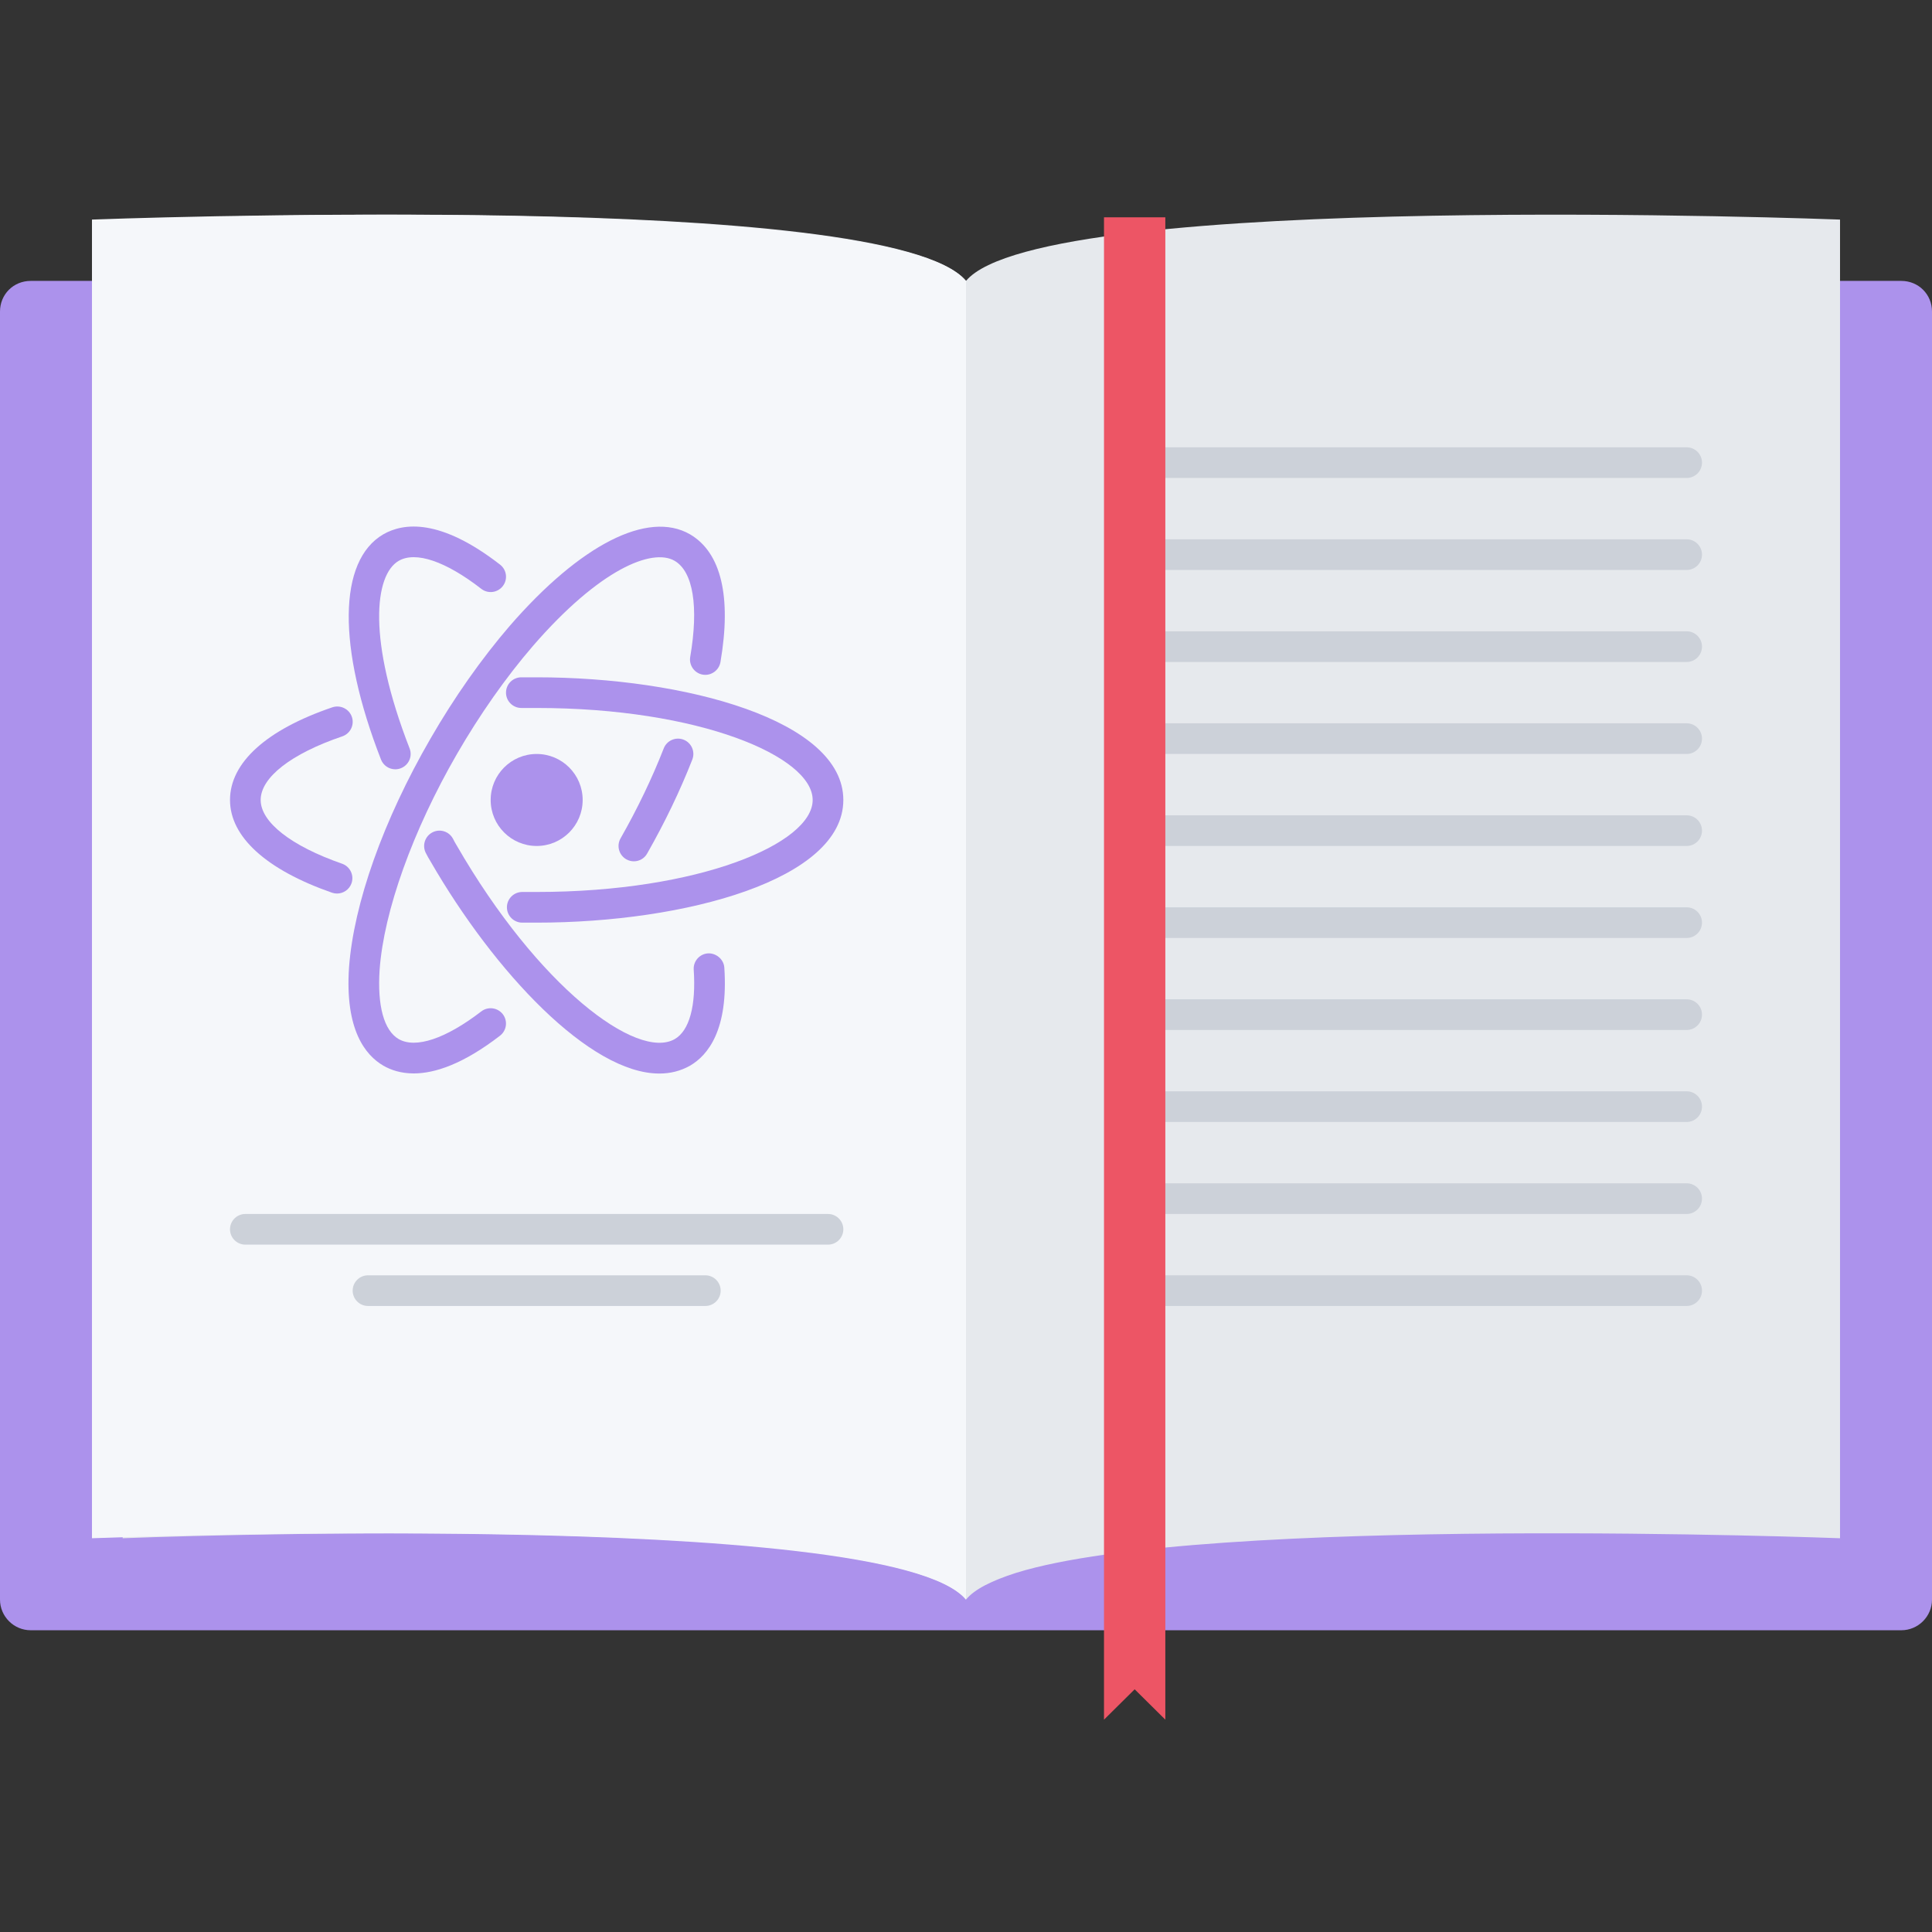<svg height="504pt" viewBox="0 -56 504 504" width="504pt" xmlns="http://www.w3.org/2000/svg"><rect x="0" y="-56" width="504" height="504" fill="#333333" stroke="none"/><path d="m496 17.281c-4.48 0-16 0-16 0h-456s-11.512 0-16 0-8 3.512-8 8v8 328c0 4.398 3.602 8 8 8h488c4.398 0 8-3.602 8-8v-328s0-3.512 0-8-3.52-8-8-8zm0 0" fill="#ac92ec"/><path d="m252 17.281c-20-24-220-16-220-16v344s200-8 220 16c2.23-2.723 6.801-4.961 13.039-6.961 49.441-15.359 214.969-9.039 214.969-9.039v-344s-208.008-8-228.008 16zm0 0" fill="#e6e9ed"/><path d="m23.992 1.281v344s208.008-8 228.008 16v-344c-20-24-228.008-16-228.008-16zm0 0" fill="#f5f7fa"/><path d="m152 152.688c0 6.629-5.371 12-12 12s-12-5.371-12-12c0-6.625 5.371-12 12-12s12 5.375 12 12zm0 0" fill="#ac92ec"/><path d="m140 184.688h-3.762c-2.207 0-4-1.793-4-4s1.793-4 4-4h3.762c42.434 0 72-12.648 72-24s-29.566-24-72-24h-4c-2.207 0-4-1.793-4-4s1.793-4 4-4h4c38.785 0 80 11.215 80 32s-41.215 32-80 32zm0 0" fill="#ac92ec"/><path d="m87.922 177.098c-.441 0-.883-.074-1.312-.219-17.16-5.984-26.609-14.574-26.609-24.191 0-9.734 9.488-18.32 26.711-24.176 2.098-.688 4.359.41 5.082 2.504.711 2.098-.41 4.367-2.504 5.082-13.328 4.52-21.289 10.719-21.289 16.59 0 5.785 7.938 12 21.23 16.625 2.09.727 3.195 3.008 2.473 5.094-.574 1.656-2.129 2.691-3.781 2.691zm0 0" fill="#ac92ec"/><path d="m165.359 168.688c-.672 0-1.352-.168-1.977-.52-1.918-1.098-2.59-3.527-1.504-5.457 4.441-7.801 8.227-15.695 11.273-23.488.809-2.055 3.113-3.062 5.184-2.262 2.055.809 3.07 3.129 2.266 5.184-3.188 8.145-7.152 16.391-11.777 24.512-.719 1.305-2.07 2.031-3.465 2.031zm0 0" fill="#ac92ec"/><path d="m107.922 224.023c-3.312 0-5.922-.871-7.914-2.023-4.695-2.727-10.047-9.359-8.961-25.574 1.219-16.73 8.961-38.496 21.25-59.738 6.176-10.719 13.336-20.887 20.672-29.406 18.465-21.266 36.062-30.203 47.016-23.906 8.145 4.754 10.879 16.273 7.961 33.344-.379 2.184-2.48 3.641-4.617 3.273-2.176-.375-3.641-2.449-3.273-4.617 2.25-13.117.77-22.254-4.07-25.078-5.879-3.387-19.602 2.184-36.961 22.215-7.016 8.137-13.855 17.871-19.809 28.168-11.527 19.938-19.078 40.984-20.184 56.289-.633 9.43 1.137 15.863 4.977 18.094 4.418 2.539 12.273-.086 21.551-7.223 1.738-1.336 4.25-1.016 5.609.734 1.344 1.754 1.016 4.258-.734 5.609-9.68 7.457-17.059 9.84-22.512 9.84zm0 0" fill="#ac92ec"/><path d="m103.121 144.688c-1.602 0-3.113-.969-3.73-2.543-11.438-29.359-11.199-51.871.594-58.754 5.336-3.07 14.91-4.168 30.473 7.906 1.742 1.352 2.062 3.863.703 5.605-1.367 1.754-3.879 2.059-5.609.707-9.262-7.195-17.117-9.875-21.551-7.297-6.344 3.703-8.176 20.598 2.848 48.918.809 2.066-.215 4.379-2.273 5.176-.477.195-.973.281-1.453.281zm0 0" fill="#ac92ec"/><path d="m172 224.055c-18.105.008-42.984-26.391-59.703-55.367-.402-.633-.855-1.473-1.234-2.207-.984-1.977-.184-4.375 1.793-5.367 1.984-1 4.375-.184 5.367 1.789.266.539.602 1.145.938 1.684 21.254 36.84 47 56.086 56.855 50.484 3.824-2.215 5.586-8.656 4.953-18.109-.152-2.199 1.52-4.113 3.727-4.258 2.09-.102 4.113 1.512 4.258 3.73 1.086 16.215-4.266 22.848-8.945 25.566-2.465 1.398-5.152 2.055-8.008 2.055zm0 0" fill="#ac92ec"/><g fill="#ccd1d9"><path d="m216 268.688h-152c-2.207 0-4-1.793-4-4s1.793-4 4-4h152c2.207 0 4 1.793 4 4s-1.793 4-4 4zm0 0"/><path d="m184 284.688h-88c-2.207 0-4-1.793-4-4s1.793-4 4-4h88c2.207 0 4 1.793 4 4s-1.793 4-4 4zm0 0"/><path d="m440 68.688h-136.016c-2.207 0-4-1.793-4-4s1.793-4 4-4h136.016c2.207 0 4 1.793 4 4s-1.793 4-4 4zm0 0"/><path d="m440 92.688h-136.016c-2.207 0-4-1.793-4-4s1.793-4 4-4h136.016c2.207 0 4 1.793 4 4s-1.793 4-4 4zm0 0"/><path d="m440 116.688h-136.016c-2.207 0-4-1.793-4-4s1.793-4 4-4h136.016c2.207 0 4 1.793 4 4s-1.793 4-4 4zm0 0"/><path d="m440 140.688h-136.016c-2.207 0-4-1.793-4-4s1.793-4 4-4h136.016c2.207 0 4 1.793 4 4s-1.793 4-4 4zm0 0"/><path d="m440 164.688h-136.016c-2.207 0-4-1.793-4-4s1.793-4 4-4h136.016c2.207 0 4 1.793 4 4s-1.793 4-4 4zm0 0"/><path d="m440 188.688h-136.016c-2.207 0-4-1.793-4-4s1.793-4 4-4h136.016c2.207 0 4 1.793 4 4s-1.793 4-4 4zm0 0"/><path d="m440 212.688h-136.016c-2.207 0-4-1.793-4-4s1.793-4 4-4h136.016c2.207 0 4 1.793 4 4s-1.793 4-4 4zm0 0"/><path d="m440 236.688h-136.016c-2.207 0-4-1.793-4-4s1.793-4 4-4h136.016c2.207 0 4 1.793 4 4s-1.793 4-4 4zm0 0"/><path d="m440 260.688h-136.016c-2.207 0-4-1.793-4-4s1.793-4 4-4h136.016c2.207 0 4 1.793 4 4s-1.793 4-4 4zm0 0"/><path d="m440 284.688h-136.016c-2.207 0-4-1.793-4-4s1.793-4 4-4h136.016c2.207 0 4 1.793 4 4s-1.793 4-4 4zm0 0"/></g><path d="m304 392.609-8-7.922-8 7.922v-391.914h16zm0 0" fill="#ed5565"/></svg>